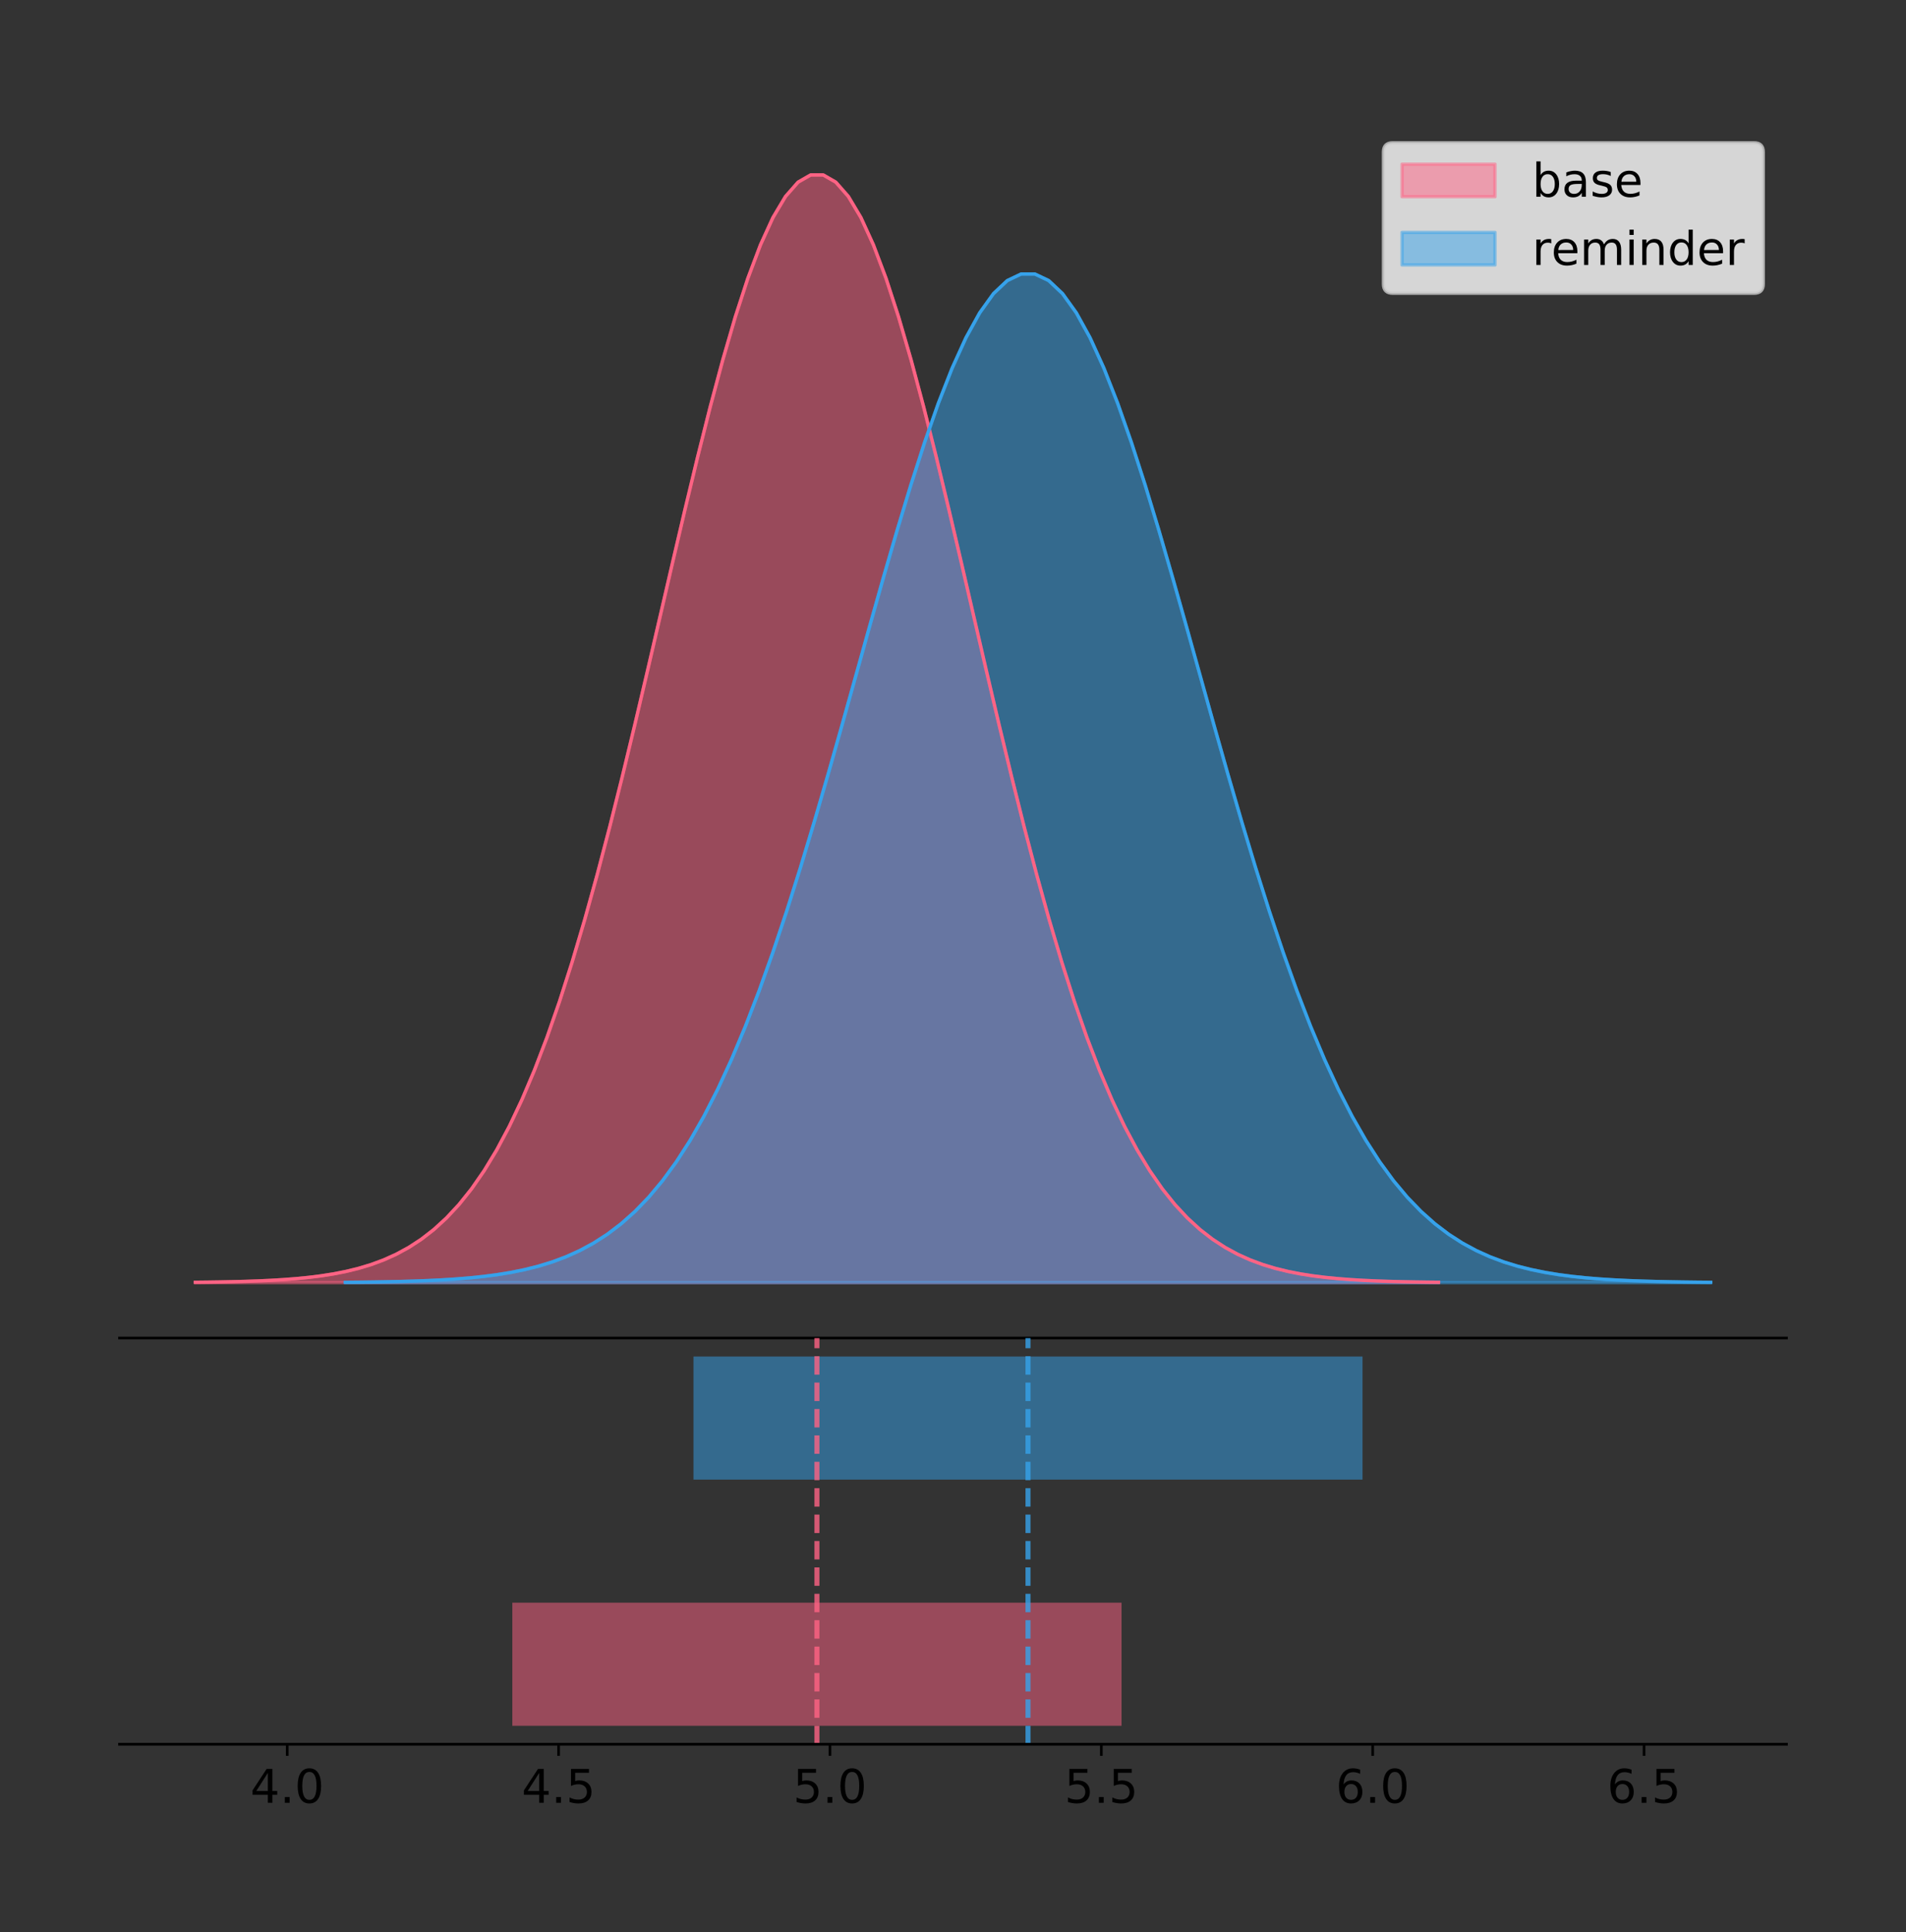 <?xml version="1.0" encoding="utf-8" standalone="no"?>
<!DOCTYPE svg PUBLIC "-//W3C//DTD SVG 1.1//EN"
  "http://www.w3.org/Graphics/SVG/1.1/DTD/svg11.dtd">
<!-- Created with matplotlib (https://matplotlib.org/) -->
<svg height="581.789pt" version="1.1" viewBox="0 0 574.2 581.789" width="574.2pt" xmlns="http://www.w3.org/2000/svg" xmlns:xlink="http://www.w3.org/1999/xlink">
 <rect x="0" y="0" width="574.2" height="581.789" fill="#333333" stroke="none"/>
 <defs>
  <style type="text/css">
*{stroke-linecap:butt;stroke-linejoin:round;}
  </style>
 </defs>
 <g id="figure_1">
  <g id="patch_1">
   <path d="M 0 581.789 
L 574.2 581.789 
L 574.2 0 
L 0 0 
z
" style="fill:none;"/>
  </g>
  <g id="axes_1">
   <g id="patch_2">
    <path d="M 36 402.93 
L 538.2 402.93 
L 538.2 36 
L 36 36 
z
" style="fill:none;"/>
   </g>
   <g id="PolyCollection_1">
    <defs>
     <path d="M 58.827 -195.538 
L 58.827 -195.65 
L 62.611 -195.692 
L 66.394 -195.749 
L 70.178 -195.825 
L 73.961 -195.925 
L 77.745 -196.058 
L 81.528 -196.23 
L 85.312 -196.455 
L 89.095 -196.744 
L 92.878 -197.115 
L 96.662 -197.585 
L 100.445 -198.179 
L 104.229 -198.923 
L 108.012 -199.848 
L 111.796 -200.99 
L 115.579 -202.39 
L 119.363 -204.093 
L 123.146 -206.151 
L 126.93 -208.617 
L 130.713 -211.552 
L 134.497 -215.017 
L 138.28 -219.078 
L 142.064 -223.801 
L 145.847 -229.25 
L 149.63 -235.488 
L 153.414 -242.572 
L 157.197 -250.552 
L 160.981 -259.468 
L 164.764 -269.344 
L 168.548 -280.192 
L 172.331 -292.002 
L 176.115 -304.744 
L 179.898 -318.365 
L 183.682 -332.786 
L 187.465 -347.901 
L 191.249 -363.58 
L 195.032 -379.667 
L 198.816 -395.98 
L 202.599 -412.318 
L 206.382 -428.462 
L 210.166 -444.18 
L 213.949 -459.23 
L 217.733 -473.372 
L 221.516 -486.366 
L 225.3 -497.987 
L 229.083 -508.025 
L 232.867 -516.294 
L 236.65 -522.64 
L 240.434 -526.94 
L 244.217 -529.111 
L 248.001 -529.111 
L 251.784 -526.94 
L 255.567 -522.64 
L 259.351 -516.294 
L 263.134 -508.025 
L 266.918 -497.987 
L 270.701 -486.366 
L 274.485 -473.372 
L 278.268 -459.23 
L 282.052 -444.18 
L 285.835 -428.462 
L 289.619 -412.318 
L 293.402 -395.98 
L 297.186 -379.667 
L 300.969 -363.58 
L 304.753 -347.901 
L 308.536 -332.786 
L 312.319 -318.365 
L 316.103 -304.744 
L 319.886 -292.002 
L 323.67 -280.192 
L 327.453 -269.344 
L 331.237 -259.468 
L 335.02 -250.552 
L 338.804 -242.572 
L 342.587 -235.488 
L 346.371 -229.25 
L 350.154 -223.801 
L 353.938 -219.078 
L 357.721 -215.017 
L 361.505 -211.552 
L 365.288 -208.617 
L 369.071 -206.151 
L 372.855 -204.093 
L 376.638 -202.39 
L 380.422 -200.99 
L 384.205 -199.848 
L 387.989 -198.923 
L 391.772 -198.179 
L 395.556 -197.585 
L 399.339 -197.115 
L 403.123 -196.744 
L 406.906 -196.455 
L 410.69 -196.23 
L 414.473 -196.058 
L 418.257 -195.925 
L 422.04 -195.825 
L 425.823 -195.749 
L 429.607 -195.692 
L 433.39 -195.65 
L 433.39 -195.538 
L 433.39 -195.538 
L 429.607 -195.538 
L 425.823 -195.538 
L 422.04 -195.538 
L 418.257 -195.538 
L 414.473 -195.538 
L 410.69 -195.538 
L 406.906 -195.538 
L 403.123 -195.538 
L 399.339 -195.538 
L 395.556 -195.538 
L 391.772 -195.538 
L 387.989 -195.538 
L 384.205 -195.538 
L 380.422 -195.538 
L 376.638 -195.538 
L 372.855 -195.538 
L 369.071 -195.538 
L 365.288 -195.538 
L 361.505 -195.538 
L 357.721 -195.538 
L 353.938 -195.538 
L 350.154 -195.538 
L 346.371 -195.538 
L 342.587 -195.538 
L 338.804 -195.538 
L 335.02 -195.538 
L 331.237 -195.538 
L 327.453 -195.538 
L 323.67 -195.538 
L 319.886 -195.538 
L 316.103 -195.538 
L 312.319 -195.538 
L 308.536 -195.538 
L 304.753 -195.538 
L 300.969 -195.538 
L 297.186 -195.538 
L 293.402 -195.538 
L 289.619 -195.538 
L 285.835 -195.538 
L 282.052 -195.538 
L 278.268 -195.538 
L 274.485 -195.538 
L 270.701 -195.538 
L 266.918 -195.538 
L 263.134 -195.538 
L 259.351 -195.538 
L 255.567 -195.538 
L 251.784 -195.538 
L 248.001 -195.538 
L 244.217 -195.538 
L 240.434 -195.538 
L 236.65 -195.538 
L 232.867 -195.538 
L 229.083 -195.538 
L 225.3 -195.538 
L 221.516 -195.538 
L 217.733 -195.538 
L 213.949 -195.538 
L 210.166 -195.538 
L 206.382 -195.538 
L 202.599 -195.538 
L 198.816 -195.538 
L 195.032 -195.538 
L 191.249 -195.538 
L 187.465 -195.538 
L 183.682 -195.538 
L 179.898 -195.538 
L 176.115 -195.538 
L 172.331 -195.538 
L 168.548 -195.538 
L 164.764 -195.538 
L 160.981 -195.538 
L 157.197 -195.538 
L 153.414 -195.538 
L 149.63 -195.538 
L 145.847 -195.538 
L 142.064 -195.538 
L 138.28 -195.538 
L 134.497 -195.538 
L 130.713 -195.538 
L 126.93 -195.538 
L 123.146 -195.538 
L 119.363 -195.538 
L 115.579 -195.538 
L 111.796 -195.538 
L 108.012 -195.538 
L 104.229 -195.538 
L 100.445 -195.538 
L 96.662 -195.538 
L 92.878 -195.538 
L 89.095 -195.538 
L 85.312 -195.538 
L 81.528 -195.538 
L 77.745 -195.538 
L 73.961 -195.538 
L 70.178 -195.538 
L 66.394 -195.538 
L 62.611 -195.538 
L 58.827 -195.538 
z
" id="ma429fd0fe4" style="stroke:#ff6384;stroke-opacity:0.5;"/>
    </defs>
    <g clip-path="url(#p4ecf63b748)">
     <use style="fill:#ff6384;fill-opacity:0.5;stroke:#ff6384;stroke-opacity:0.5;" x="0" xlink:href="#ma429fd0fe4" y="581.789"/>
    </g>
   </g>
   <g id="PolyCollection_2">
    <defs>
     <path d="M 104.018 -195.538 
L 104.018 -195.64 
L 108.173 -195.678 
L 112.328 -195.73 
L 116.484 -195.799 
L 120.639 -195.891 
L 124.794 -196.011 
L 128.949 -196.169 
L 133.104 -196.373 
L 137.259 -196.636 
L 141.414 -196.974 
L 145.569 -197.402 
L 149.724 -197.943 
L 153.879 -198.62 
L 158.034 -199.462 
L 162.19 -200.502 
L 166.345 -201.777 
L 170.5 -203.328 
L 174.655 -205.201 
L 178.81 -207.447 
L 182.965 -210.119 
L 187.12 -213.275 
L 191.275 -216.973 
L 195.43 -221.273 
L 199.585 -226.235 
L 203.741 -231.915 
L 207.896 -238.366 
L 212.051 -245.632 
L 216.206 -253.75 
L 220.361 -262.743 
L 224.516 -272.621 
L 228.671 -283.374 
L 232.826 -294.977 
L 236.981 -307.38 
L 241.136 -320.51 
L 245.292 -334.274 
L 249.447 -348.551 
L 253.602 -363.198 
L 257.757 -378.053 
L 261.912 -392.93 
L 266.067 -407.63 
L 270.222 -421.941 
L 274.377 -435.646 
L 278.532 -448.522 
L 282.687 -460.354 
L 286.842 -470.936 
L 290.998 -480.076 
L 295.153 -487.606 
L 299.308 -493.384 
L 303.463 -497.299 
L 307.618 -499.276 
L 311.773 -499.276 
L 315.928 -497.299 
L 320.083 -493.384 
L 324.238 -487.606 
L 328.393 -480.076 
L 332.549 -470.936 
L 336.704 -460.354 
L 340.859 -448.522 
L 345.014 -435.646 
L 349.169 -421.941 
L 353.324 -407.63 
L 357.479 -392.93 
L 361.634 -378.053 
L 365.789 -363.198 
L 369.944 -348.551 
L 374.099 -334.274 
L 378.255 -320.51 
L 382.41 -307.38 
L 386.565 -294.977 
L 390.72 -283.374 
L 394.875 -272.621 
L 399.03 -262.743 
L 403.185 -253.75 
L 407.34 -245.632 
L 411.495 -238.366 
L 415.65 -231.915 
L 419.806 -226.235 
L 423.961 -221.273 
L 428.116 -216.973 
L 432.271 -213.275 
L 436.426 -210.119 
L 440.581 -207.447 
L 444.736 -205.201 
L 448.891 -203.328 
L 453.046 -201.777 
L 457.201 -200.502 
L 461.356 -199.462 
L 465.512 -198.62 
L 469.667 -197.943 
L 473.822 -197.402 
L 477.977 -196.974 
L 482.132 -196.636 
L 486.287 -196.373 
L 490.442 -196.169 
L 494.597 -196.011 
L 498.752 -195.891 
L 502.907 -195.799 
L 507.063 -195.73 
L 511.218 -195.678 
L 515.373 -195.64 
L 515.373 -195.538 
L 515.373 -195.538 
L 511.218 -195.538 
L 507.063 -195.538 
L 502.907 -195.538 
L 498.752 -195.538 
L 494.597 -195.538 
L 490.442 -195.538 
L 486.287 -195.538 
L 482.132 -195.538 
L 477.977 -195.538 
L 473.822 -195.538 
L 469.667 -195.538 
L 465.512 -195.538 
L 461.356 -195.538 
L 457.201 -195.538 
L 453.046 -195.538 
L 448.891 -195.538 
L 444.736 -195.538 
L 440.581 -195.538 
L 436.426 -195.538 
L 432.271 -195.538 
L 428.116 -195.538 
L 423.961 -195.538 
L 419.806 -195.538 
L 415.65 -195.538 
L 411.495 -195.538 
L 407.34 -195.538 
L 403.185 -195.538 
L 399.03 -195.538 
L 394.875 -195.538 
L 390.72 -195.538 
L 386.565 -195.538 
L 382.41 -195.538 
L 378.255 -195.538 
L 374.099 -195.538 
L 369.944 -195.538 
L 365.789 -195.538 
L 361.634 -195.538 
L 357.479 -195.538 
L 353.324 -195.538 
L 349.169 -195.538 
L 345.014 -195.538 
L 340.859 -195.538 
L 336.704 -195.538 
L 332.549 -195.538 
L 328.393 -195.538 
L 324.238 -195.538 
L 320.083 -195.538 
L 315.928 -195.538 
L 311.773 -195.538 
L 307.618 -195.538 
L 303.463 -195.538 
L 299.308 -195.538 
L 295.153 -195.538 
L 290.998 -195.538 
L 286.842 -195.538 
L 282.687 -195.538 
L 278.532 -195.538 
L 274.377 -195.538 
L 270.222 -195.538 
L 266.067 -195.538 
L 261.912 -195.538 
L 257.757 -195.538 
L 253.602 -195.538 
L 249.447 -195.538 
L 245.292 -195.538 
L 241.136 -195.538 
L 236.981 -195.538 
L 232.826 -195.538 
L 228.671 -195.538 
L 224.516 -195.538 
L 220.361 -195.538 
L 216.206 -195.538 
L 212.051 -195.538 
L 207.896 -195.538 
L 203.741 -195.538 
L 199.585 -195.538 
L 195.43 -195.538 
L 191.275 -195.538 
L 187.12 -195.538 
L 182.965 -195.538 
L 178.81 -195.538 
L 174.655 -195.538 
L 170.5 -195.538 
L 166.345 -195.538 
L 162.19 -195.538 
L 158.034 -195.538 
L 153.879 -195.538 
L 149.724 -195.538 
L 145.569 -195.538 
L 141.414 -195.538 
L 137.259 -195.538 
L 133.104 -195.538 
L 128.949 -195.538 
L 124.794 -195.538 
L 120.639 -195.538 
L 116.484 -195.538 
L 112.328 -195.538 
L 108.173 -195.538 
L 104.018 -195.538 
z
" id="m41957a9c44" style="stroke:#36a2eb;stroke-opacity:0.5;"/>
    </defs>
    <g clip-path="url(#p4ecf63b748)">
     <use style="fill:#36a2eb;fill-opacity:0.5;stroke:#36a2eb;stroke-opacity:0.5;" x="0" xlink:href="#m41957a9c44" y="581.789"/>
    </g>
   </g>
   <g id="line2d_1">
    <path clip-path="url(#p4ecf63b748)" d="M 58.827 386.139 
L 62.611 386.097 
L 66.394 386.04 
L 70.178 385.965 
L 73.961 385.864 
L 77.745 385.732 
L 81.528 385.559 
L 85.312 385.334 
L 89.095 385.045 
L 92.878 384.675 
L 96.662 384.204 
L 100.445 383.61 
L 104.229 382.867 
L 108.012 381.941 
L 111.796 380.799 
L 115.579 379.399 
L 119.363 377.696 
L 123.146 375.639 
L 126.93 373.172 
L 130.713 370.238 
L 134.497 366.772 
L 138.28 362.711 
L 142.064 357.989 
L 145.847 352.539 
L 149.63 346.301 
L 153.414 339.217 
L 157.197 331.237 
L 160.981 322.322 
L 164.764 312.445 
L 168.548 301.597 
L 172.331 289.787 
L 176.115 277.045 
L 179.898 263.424 
L 183.682 249.004 
L 187.465 233.888 
L 191.249 218.209 
L 195.032 202.123 
L 198.816 185.809 
L 202.599 169.471 
L 206.382 153.327 
L 210.166 137.61 
L 213.949 122.559 
L 217.733 108.418 
L 221.516 95.423 
L 225.3 83.803 
L 229.083 73.765 
L 232.867 65.495 
L 236.65 59.15 
L 240.434 54.85 
L 244.217 52.679 
L 248.001 52.679 
L 251.784 54.85 
L 255.567 59.15 
L 259.351 65.495 
L 263.134 73.765 
L 266.918 83.803 
L 270.701 95.423 
L 274.485 108.418 
L 278.268 122.559 
L 282.052 137.61 
L 285.835 153.327 
L 289.619 169.471 
L 293.402 185.809 
L 297.186 202.123 
L 300.969 218.209 
L 304.753 233.888 
L 308.536 249.004 
L 312.319 263.424 
L 316.103 277.045 
L 319.886 289.787 
L 323.67 301.597 
L 327.453 312.445 
L 331.237 322.322 
L 335.02 331.237 
L 338.804 339.217 
L 342.587 346.301 
L 346.371 352.539 
L 350.154 357.989 
L 353.938 362.711 
L 357.721 366.772 
L 361.505 370.238 
L 365.288 373.172 
L 369.071 375.639 
L 372.855 377.696 
L 376.638 379.399 
L 380.422 380.799 
L 384.205 381.941 
L 387.989 382.867 
L 391.772 383.61 
L 395.556 384.204 
L 399.339 384.675 
L 403.123 385.045 
L 406.906 385.334 
L 410.69 385.559 
L 414.473 385.732 
L 418.257 385.864 
L 422.04 385.965 
L 425.823 386.04 
L 429.607 386.097 
L 433.39 386.139 
" style="fill:none;stroke:#ff6384;stroke-linecap:square;"/>
   </g>
   <g id="line2d_2">
    <path clip-path="url(#p4ecf63b748)" d="M 104.018 386.149 
L 108.173 386.111 
L 112.328 386.059 
L 116.484 385.99 
L 120.639 385.899 
L 124.794 385.778 
L 128.949 385.621 
L 133.104 385.416 
L 137.259 385.153 
L 141.414 384.816 
L 145.569 384.387 
L 149.724 383.847 
L 153.879 383.169 
L 158.034 382.327 
L 162.19 381.287 
L 166.345 380.012 
L 170.5 378.461 
L 174.655 376.588 
L 178.81 374.342 
L 182.965 371.67 
L 187.12 368.515 
L 191.275 364.817 
L 195.43 360.517 
L 199.585 355.555 
L 203.741 349.874 
L 207.896 343.424 
L 212.051 336.157 
L 216.206 328.039 
L 220.361 319.046 
L 224.516 309.169 
L 228.671 298.415 
L 232.826 286.812 
L 236.981 274.41 
L 241.136 261.279 
L 245.292 247.515 
L 249.447 233.239 
L 253.602 218.591 
L 257.757 203.737 
L 261.912 188.86 
L 266.067 174.16 
L 270.222 159.848 
L 274.377 146.144 
L 278.532 133.267 
L 282.687 121.435 
L 286.842 110.854 
L 290.998 101.713 
L 295.153 94.183 
L 299.308 88.406 
L 303.463 84.49 
L 307.618 82.513 
L 311.773 82.513 
L 315.928 84.49 
L 320.083 88.406 
L 324.238 94.183 
L 328.393 101.713 
L 332.549 110.854 
L 336.704 121.435 
L 340.859 133.267 
L 345.014 146.144 
L 349.169 159.848 
L 353.324 174.16 
L 357.479 188.86 
L 361.634 203.737 
L 365.789 218.591 
L 369.944 233.239 
L 374.099 247.515 
L 378.255 261.279 
L 382.41 274.41 
L 386.565 286.812 
L 390.72 298.415 
L 394.875 309.169 
L 399.03 319.046 
L 403.185 328.039 
L 407.34 336.157 
L 411.495 343.424 
L 415.65 349.874 
L 419.806 355.555 
L 423.961 360.517 
L 428.116 364.817 
L 432.271 368.515 
L 436.426 371.67 
L 440.581 374.342 
L 444.736 376.588 
L 448.891 378.461 
L 453.046 380.012 
L 457.201 381.287 
L 461.356 382.327 
L 465.512 383.169 
L 469.667 383.847 
L 473.822 384.387 
L 477.977 384.816 
L 482.132 385.153 
L 486.287 385.416 
L 490.442 385.621 
L 494.597 385.778 
L 498.752 385.899 
L 502.907 385.99 
L 507.063 386.059 
L 511.218 386.111 
L 515.373 386.149 
" style="fill:none;stroke:#36a2eb;stroke-linecap:square;"/>
   </g>
   <g id="patch_3">
    <path d="M 36 402.93 
L 538.2 402.93 
" style="fill:none;stroke:#000000;stroke-linecap:square;stroke-linejoin:miter;stroke-width:0.8;"/>
   </g>
   <g id="legend_1">
    <g id="patch_4">
     <path d="M 419.578 88.299 
L 528.4 88.299 
Q 531.2 88.299 531.2 85.499 
L 531.2 45.8 
Q 531.2 43 528.4 43 
L 419.578 43 
Q 416.778 43 416.778 45.8 
L 416.778 85.499 
Q 416.778 88.299 419.578 88.299 
z
" style="fill:#ffffff;opacity:0.8;stroke:#cccccc;stroke-linejoin:miter;"/>
    </g>
    <g id="patch_5">
     <path d="M 422.378 59.238 
L 450.378 59.238 
L 450.378 49.438 
L 422.378 49.438 
z
" style="fill:#ff6384;opacity:0.5;stroke:#ff6384;stroke-linejoin:miter;"/>
    </g>
    <g id="text_1">
     <!-- base -->
     <defs>
      <path d="M 48.688 27.297 
Q 48.688 37.203 44.609 42.844 
Q 40.531 48.484 33.406 48.484 
Q 26.266 48.484 22.188 42.844 
Q 18.109 37.203 18.109 27.297 
Q 18.109 17.391 22.188 11.75 
Q 26.266 6.109 33.406 6.109 
Q 40.531 6.109 44.609 11.75 
Q 48.688 17.391 48.688 27.297 
z
M 18.109 46.391 
Q 20.953 51.266 25.266 53.625 
Q 29.594 56 35.594 56 
Q 45.562 56 51.781 48.094 
Q 58.016 40.188 58.016 27.297 
Q 58.016 14.406 51.781 6.484 
Q 45.562 -1.422 35.594 -1.422 
Q 29.594 -1.422 25.266 0.953 
Q 20.953 3.328 18.109 8.203 
L 18.109 0 
L 9.078 0 
L 9.078 75.984 
L 18.109 75.984 
z
" id="DejaVuSans-98"/>
      <path d="M 34.281 27.484 
Q 23.391 27.484 19.188 25 
Q 14.984 22.516 14.984 16.5 
Q 14.984 11.719 18.141 8.906 
Q 21.297 6.109 26.703 6.109 
Q 34.188 6.109 38.703 11.406 
Q 43.219 16.703 43.219 25.484 
L 43.219 27.484 
z
M 52.203 31.203 
L 52.203 0 
L 43.219 0 
L 43.219 8.297 
Q 40.141 3.328 35.547 0.953 
Q 30.953 -1.422 24.312 -1.422 
Q 15.922 -1.422 10.953 3.297 
Q 6 8.016 6 15.922 
Q 6 25.141 12.172 29.828 
Q 18.359 34.516 30.609 34.516 
L 43.219 34.516 
L 43.219 35.406 
Q 43.219 41.609 39.141 45 
Q 35.062 48.391 27.688 48.391 
Q 23 48.391 18.547 47.266 
Q 14.109 46.141 10.016 43.891 
L 10.016 52.203 
Q 14.938 54.109 19.578 55.047 
Q 24.219 56 28.609 56 
Q 40.484 56 46.344 49.844 
Q 52.203 43.703 52.203 31.203 
z
" id="DejaVuSans-97"/>
      <path d="M 44.281 53.078 
L 44.281 44.578 
Q 40.484 46.531 36.375 47.5 
Q 32.281 48.484 27.875 48.484 
Q 21.188 48.484 17.844 46.438 
Q 14.5 44.391 14.5 40.281 
Q 14.5 37.156 16.891 35.375 
Q 19.281 33.594 26.516 31.984 
L 29.594 31.297 
Q 39.156 29.25 43.188 25.516 
Q 47.219 21.781 47.219 15.094 
Q 47.219 7.469 41.188 3.016 
Q 35.156 -1.422 24.609 -1.422 
Q 20.219 -1.422 15.453 -0.562 
Q 10.688 0.297 5.422 2 
L 5.422 11.281 
Q 10.406 8.688 15.234 7.391 
Q 20.062 6.109 24.812 6.109 
Q 31.156 6.109 34.562 8.281 
Q 37.984 10.453 37.984 14.406 
Q 37.984 18.062 35.516 20.016 
Q 33.062 21.969 24.703 23.781 
L 21.578 24.516 
Q 13.234 26.266 9.516 29.906 
Q 5.812 33.547 5.812 39.891 
Q 5.812 47.609 11.281 51.797 
Q 16.75 56 26.812 56 
Q 31.781 56 36.172 55.266 
Q 40.578 54.547 44.281 53.078 
z
" id="DejaVuSans-115"/>
      <path d="M 56.203 29.594 
L 56.203 25.203 
L 14.891 25.203 
Q 15.484 15.922 20.484 11.062 
Q 25.484 6.203 34.422 6.203 
Q 39.594 6.203 44.453 7.469 
Q 49.312 8.734 54.109 11.281 
L 54.109 2.781 
Q 49.266 0.734 44.188 -0.344 
Q 39.109 -1.422 33.891 -1.422 
Q 20.797 -1.422 13.156 6.188 
Q 5.516 13.812 5.516 26.812 
Q 5.516 40.234 12.766 48.109 
Q 20.016 56 32.328 56 
Q 43.359 56 49.781 48.891 
Q 56.203 41.797 56.203 29.594 
z
M 47.219 32.234 
Q 47.125 39.594 43.094 43.984 
Q 39.062 48.391 32.422 48.391 
Q 24.906 48.391 20.391 44.141 
Q 15.875 39.891 15.188 32.172 
z
" id="DejaVuSans-101"/>
     </defs>
     <g transform="translate(461.578 59.238)scale(0.14 -0.14)">
      <use xlink:href="#DejaVuSans-98"/>
      <use x="63.477" xlink:href="#DejaVuSans-97"/>
      <use x="124.756" xlink:href="#DejaVuSans-115"/>
      <use x="176.855" xlink:href="#DejaVuSans-101"/>
     </g>
    </g>
    <g id="patch_6">
     <path d="M 422.378 79.787 
L 450.378 79.787 
L 450.378 69.987 
L 422.378 69.987 
z
" style="fill:#36a2eb;opacity:0.5;stroke:#36a2eb;stroke-linejoin:miter;"/>
    </g>
    <g id="text_2">
     <!-- reminder -->
     <defs>
      <path d="M 41.109 46.297 
Q 39.594 47.172 37.812 47.578 
Q 36.031 48 33.891 48 
Q 26.266 48 22.188 43.047 
Q 18.109 38.094 18.109 28.812 
L 18.109 0 
L 9.078 0 
L 9.078 54.688 
L 18.109 54.688 
L 18.109 46.188 
Q 20.953 51.172 25.484 53.578 
Q 30.031 56 36.531 56 
Q 37.453 56 38.578 55.875 
Q 39.703 55.766 41.062 55.516 
z
" id="DejaVuSans-114"/>
      <path d="M 52 44.188 
Q 55.375 50.25 60.062 53.125 
Q 64.75 56 71.094 56 
Q 79.641 56 84.281 50.016 
Q 88.922 44.047 88.922 33.016 
L 88.922 0 
L 79.891 0 
L 79.891 32.719 
Q 79.891 40.578 77.094 44.375 
Q 74.312 48.188 68.609 48.188 
Q 61.625 48.188 57.562 43.547 
Q 53.516 38.922 53.516 30.906 
L 53.516 0 
L 44.484 0 
L 44.484 32.719 
Q 44.484 40.625 41.703 44.406 
Q 38.922 48.188 33.109 48.188 
Q 26.219 48.188 22.156 43.531 
Q 18.109 38.875 18.109 30.906 
L 18.109 0 
L 9.078 0 
L 9.078 54.688 
L 18.109 54.688 
L 18.109 46.188 
Q 21.188 51.219 25.484 53.609 
Q 29.781 56 35.688 56 
Q 41.656 56 45.828 52.969 
Q 50 49.953 52 44.188 
z
" id="DejaVuSans-109"/>
      <path d="M 9.422 54.688 
L 18.406 54.688 
L 18.406 0 
L 9.422 0 
z
M 9.422 75.984 
L 18.406 75.984 
L 18.406 64.594 
L 9.422 64.594 
z
" id="DejaVuSans-105"/>
      <path d="M 54.891 33.016 
L 54.891 0 
L 45.906 0 
L 45.906 32.719 
Q 45.906 40.484 42.875 44.328 
Q 39.844 48.188 33.797 48.188 
Q 26.516 48.188 22.312 43.547 
Q 18.109 38.922 18.109 30.906 
L 18.109 0 
L 9.078 0 
L 9.078 54.688 
L 18.109 54.688 
L 18.109 46.188 
Q 21.344 51.125 25.703 53.562 
Q 30.078 56 35.797 56 
Q 45.219 56 50.047 50.172 
Q 54.891 44.344 54.891 33.016 
z
" id="DejaVuSans-110"/>
      <path d="M 45.406 46.391 
L 45.406 75.984 
L 54.391 75.984 
L 54.391 0 
L 45.406 0 
L 45.406 8.203 
Q 42.578 3.328 38.25 0.953 
Q 33.938 -1.422 27.875 -1.422 
Q 17.969 -1.422 11.734 6.484 
Q 5.516 14.406 5.516 27.297 
Q 5.516 40.188 11.734 48.094 
Q 17.969 56 27.875 56 
Q 33.938 56 38.25 53.625 
Q 42.578 51.266 45.406 46.391 
z
M 14.797 27.297 
Q 14.797 17.391 18.875 11.75 
Q 22.953 6.109 30.078 6.109 
Q 37.203 6.109 41.297 11.75 
Q 45.406 17.391 45.406 27.297 
Q 45.406 37.203 41.297 42.844 
Q 37.203 48.484 30.078 48.484 
Q 22.953 48.484 18.875 42.844 
Q 14.797 37.203 14.797 27.297 
z
" id="DejaVuSans-100"/>
     </defs>
     <g transform="translate(461.578 79.787)scale(0.14 -0.14)">
      <use xlink:href="#DejaVuSans-114"/>
      <use x="41.082" xlink:href="#DejaVuSans-101"/>
      <use x="102.605" xlink:href="#DejaVuSans-109"/>
      <use x="200.018" xlink:href="#DejaVuSans-105"/>
      <use x="227.801" xlink:href="#DejaVuSans-110"/>
      <use x="291.18" xlink:href="#DejaVuSans-100"/>
      <use x="354.656" xlink:href="#DejaVuSans-101"/>
      <use x="416.18" xlink:href="#DejaVuSans-114"/>
     </g>
    </g>
   </g>
  </g>
  <g id="axes_2">
   <g id="patch_7">
    <path d="M 36 525.24 
L 538.2 525.24 
L 538.2 402.93 
L 36 402.93 
z
" style="fill:none;"/>
   </g>
   <g id="patch_8">
    <path clip-path="url(#pfa9624b140)" d="M 154.341 519.68 
L 337.877 519.68 
L 337.877 482.617 
L 154.341 482.617 
z
" style="fill:#ff6384;opacity:0.5;"/>
   </g>
   <g id="patch_9">
    <path clip-path="url(#pfa9624b140)" d="M 208.914 445.553 
L 410.477 445.553 
L 410.477 408.49 
L 208.914 408.49 
z
" style="fill:#36a2eb;opacity:0.5;"/>
   </g>
   <g id="matplotlib.axis_1">
    <g id="xtick_1">
     <g id="line2d_3">
      <defs>
       <path d="M 0 0 
L 0 3.5 
" id="mbbda93b29a" style="stroke:#000000;stroke-width:0.8;"/>
      </defs>
      <g>
       <use style="stroke:#000000;stroke-width:0.8;" x="86.529" xlink:href="#mbbda93b29a" y="525.24"/>
      </g>
     </g>
     <g id="text_3">
      <!-- 4.0 -->
      <defs>
       <path d="M 37.797 64.312 
L 12.891 25.391 
L 37.797 25.391 
z
M 35.203 72.906 
L 47.609 72.906 
L 47.609 25.391 
L 58.016 25.391 
L 58.016 17.188 
L 47.609 17.188 
L 47.609 0 
L 37.797 0 
L 37.797 17.188 
L 4.891 17.188 
L 4.891 26.703 
z
" id="DejaVuSans-52"/>
       <path d="M 10.688 12.406 
L 21 12.406 
L 21 0 
L 10.688 0 
z
" id="DejaVuSans-46"/>
       <path d="M 31.781 66.406 
Q 24.172 66.406 20.328 58.906 
Q 16.5 51.422 16.5 36.375 
Q 16.5 21.391 20.328 13.891 
Q 24.172 6.391 31.781 6.391 
Q 39.453 6.391 43.281 13.891 
Q 47.125 21.391 47.125 36.375 
Q 47.125 51.422 43.281 58.906 
Q 39.453 66.406 31.781 66.406 
z
M 31.781 74.219 
Q 44.047 74.219 50.516 64.516 
Q 56.984 54.828 56.984 36.375 
Q 56.984 17.969 50.516 8.266 
Q 44.047 -1.422 31.781 -1.422 
Q 19.531 -1.422 13.062 8.266 
Q 6.594 17.969 6.594 36.375 
Q 6.594 54.828 13.062 64.516 
Q 19.531 74.219 31.781 74.219 
z
" id="DejaVuSans-48"/>
      </defs>
      <g transform="translate(75.397 542.878)scale(0.14 -0.14)">
       <use xlink:href="#DejaVuSans-52"/>
       <use x="63.623" xlink:href="#DejaVuSans-46"/>
       <use x="95.41" xlink:href="#DejaVuSans-48"/>
      </g>
     </g>
    </g>
    <g id="xtick_2">
     <g id="line2d_4">
      <g>
       <use style="stroke:#000000;stroke-width:0.8;" x="168.281" xlink:href="#mbbda93b29a" y="525.24"/>
      </g>
     </g>
     <g id="text_4">
      <!-- 4.5 -->
      <defs>
       <path d="M 10.797 72.906 
L 49.516 72.906 
L 49.516 64.594 
L 19.828 64.594 
L 19.828 46.734 
Q 21.969 47.469 24.109 47.828 
Q 26.266 48.188 28.422 48.188 
Q 40.625 48.188 47.75 41.5 
Q 54.891 34.812 54.891 23.391 
Q 54.891 11.625 47.562 5.094 
Q 40.234 -1.422 26.906 -1.422 
Q 22.312 -1.422 17.547 -0.641 
Q 12.797 0.141 7.719 1.703 
L 7.719 11.625 
Q 12.109 9.234 16.797 8.062 
Q 21.484 6.891 26.703 6.891 
Q 35.156 6.891 40.078 11.328 
Q 45.016 15.766 45.016 23.391 
Q 45.016 31 40.078 35.438 
Q 35.156 39.891 26.703 39.891 
Q 22.75 39.891 18.812 39.016 
Q 14.891 38.141 10.797 36.281 
z
" id="DejaVuSans-53"/>
      </defs>
      <g transform="translate(157.149 542.878)scale(0.14 -0.14)">
       <use xlink:href="#DejaVuSans-52"/>
       <use x="63.623" xlink:href="#DejaVuSans-46"/>
       <use x="95.41" xlink:href="#DejaVuSans-53"/>
      </g>
     </g>
    </g>
    <g id="xtick_3">
     <g id="line2d_5">
      <g>
       <use style="stroke:#000000;stroke-width:0.8;" x="250.033" xlink:href="#mbbda93b29a" y="525.24"/>
      </g>
     </g>
     <g id="text_5">
      <!-- 5.0 -->
      <g transform="translate(238.901 542.878)scale(0.14 -0.14)">
       <use xlink:href="#DejaVuSans-53"/>
       <use x="63.623" xlink:href="#DejaVuSans-46"/>
       <use x="95.41" xlink:href="#DejaVuSans-48"/>
      </g>
     </g>
    </g>
    <g id="xtick_4">
     <g id="line2d_6">
      <g>
       <use style="stroke:#000000;stroke-width:0.8;" x="331.785" xlink:href="#mbbda93b29a" y="525.24"/>
      </g>
     </g>
     <g id="text_6">
      <!-- 5.5 -->
      <g transform="translate(320.653 542.878)scale(0.14 -0.14)">
       <use xlink:href="#DejaVuSans-53"/>
       <use x="63.623" xlink:href="#DejaVuSans-46"/>
       <use x="95.41" xlink:href="#DejaVuSans-53"/>
      </g>
     </g>
    </g>
    <g id="xtick_5">
     <g id="line2d_7">
      <g>
       <use style="stroke:#000000;stroke-width:0.8;" x="413.537" xlink:href="#mbbda93b29a" y="525.24"/>
      </g>
     </g>
     <g id="text_7">
      <!-- 6.0 -->
      <defs>
       <path d="M 33.016 40.375 
Q 26.375 40.375 22.484 35.828 
Q 18.609 31.297 18.609 23.391 
Q 18.609 15.531 22.484 10.953 
Q 26.375 6.391 33.016 6.391 
Q 39.656 6.391 43.531 10.953 
Q 47.406 15.531 47.406 23.391 
Q 47.406 31.297 43.531 35.828 
Q 39.656 40.375 33.016 40.375 
z
M 52.594 71.297 
L 52.594 62.312 
Q 48.875 64.062 45.094 64.984 
Q 41.312 65.922 37.594 65.922 
Q 27.828 65.922 22.672 59.328 
Q 17.531 52.734 16.797 39.406 
Q 19.672 43.656 24.016 45.922 
Q 28.375 48.188 33.594 48.188 
Q 44.578 48.188 50.953 41.516 
Q 57.328 34.859 57.328 23.391 
Q 57.328 12.156 50.688 5.359 
Q 44.047 -1.422 33.016 -1.422 
Q 20.359 -1.422 13.672 8.266 
Q 6.984 17.969 6.984 36.375 
Q 6.984 53.656 15.188 63.938 
Q 23.391 74.219 37.203 74.219 
Q 40.922 74.219 44.703 73.484 
Q 48.484 72.75 52.594 71.297 
z
" id="DejaVuSans-54"/>
      </defs>
      <g transform="translate(402.405 542.878)scale(0.14 -0.14)">
       <use xlink:href="#DejaVuSans-54"/>
       <use x="63.623" xlink:href="#DejaVuSans-46"/>
       <use x="95.41" xlink:href="#DejaVuSans-48"/>
      </g>
     </g>
    </g>
    <g id="xtick_6">
     <g id="line2d_8">
      <g>
       <use style="stroke:#000000;stroke-width:0.8;" x="495.289" xlink:href="#mbbda93b29a" y="525.24"/>
      </g>
     </g>
     <g id="text_8">
      <!-- 6.5 -->
      <g transform="translate(484.157 542.878)scale(0.14 -0.14)">
       <use xlink:href="#DejaVuSans-54"/>
       <use x="63.623" xlink:href="#DejaVuSans-46"/>
       <use x="95.41" xlink:href="#DejaVuSans-53"/>
      </g>
     </g>
    </g>
   </g>
   <g id="line2d_9">
    <path clip-path="url(#pfa9624b140)" d="M 246.109 525.24 
L 246.109 402.93 
" style="fill:none;stroke:#ff6384;stroke-dasharray:5.55,2.4;stroke-dashoffset:0;stroke-opacity:0.8;stroke-width:1.5;"/>
   </g>
   <g id="line2d_10">
    <path clip-path="url(#pfa9624b140)" d="M 309.695 525.24 
L 309.695 402.93 
" style="fill:none;stroke:#36a2eb;stroke-dasharray:5.55,2.4;stroke-dashoffset:0;stroke-opacity:0.8;stroke-width:1.5;"/>
   </g>
   <g id="patch_10">
    <path d="M 36 525.24 
L 538.2 525.24 
" style="fill:none;stroke:#000000;stroke-linecap:square;stroke-linejoin:miter;stroke-width:0.8;"/>
   </g>
  </g>
 </g>
 <defs>
  <clipPath id="p4ecf63b748">
   <rect height="366.93" width="502.2" x="36" y="36"/>
  </clipPath>
  <clipPath id="pfa9624b140">
   <rect height="122.31" width="502.2" x="36" y="402.93"/>
  </clipPath>
 </defs>
</svg>
